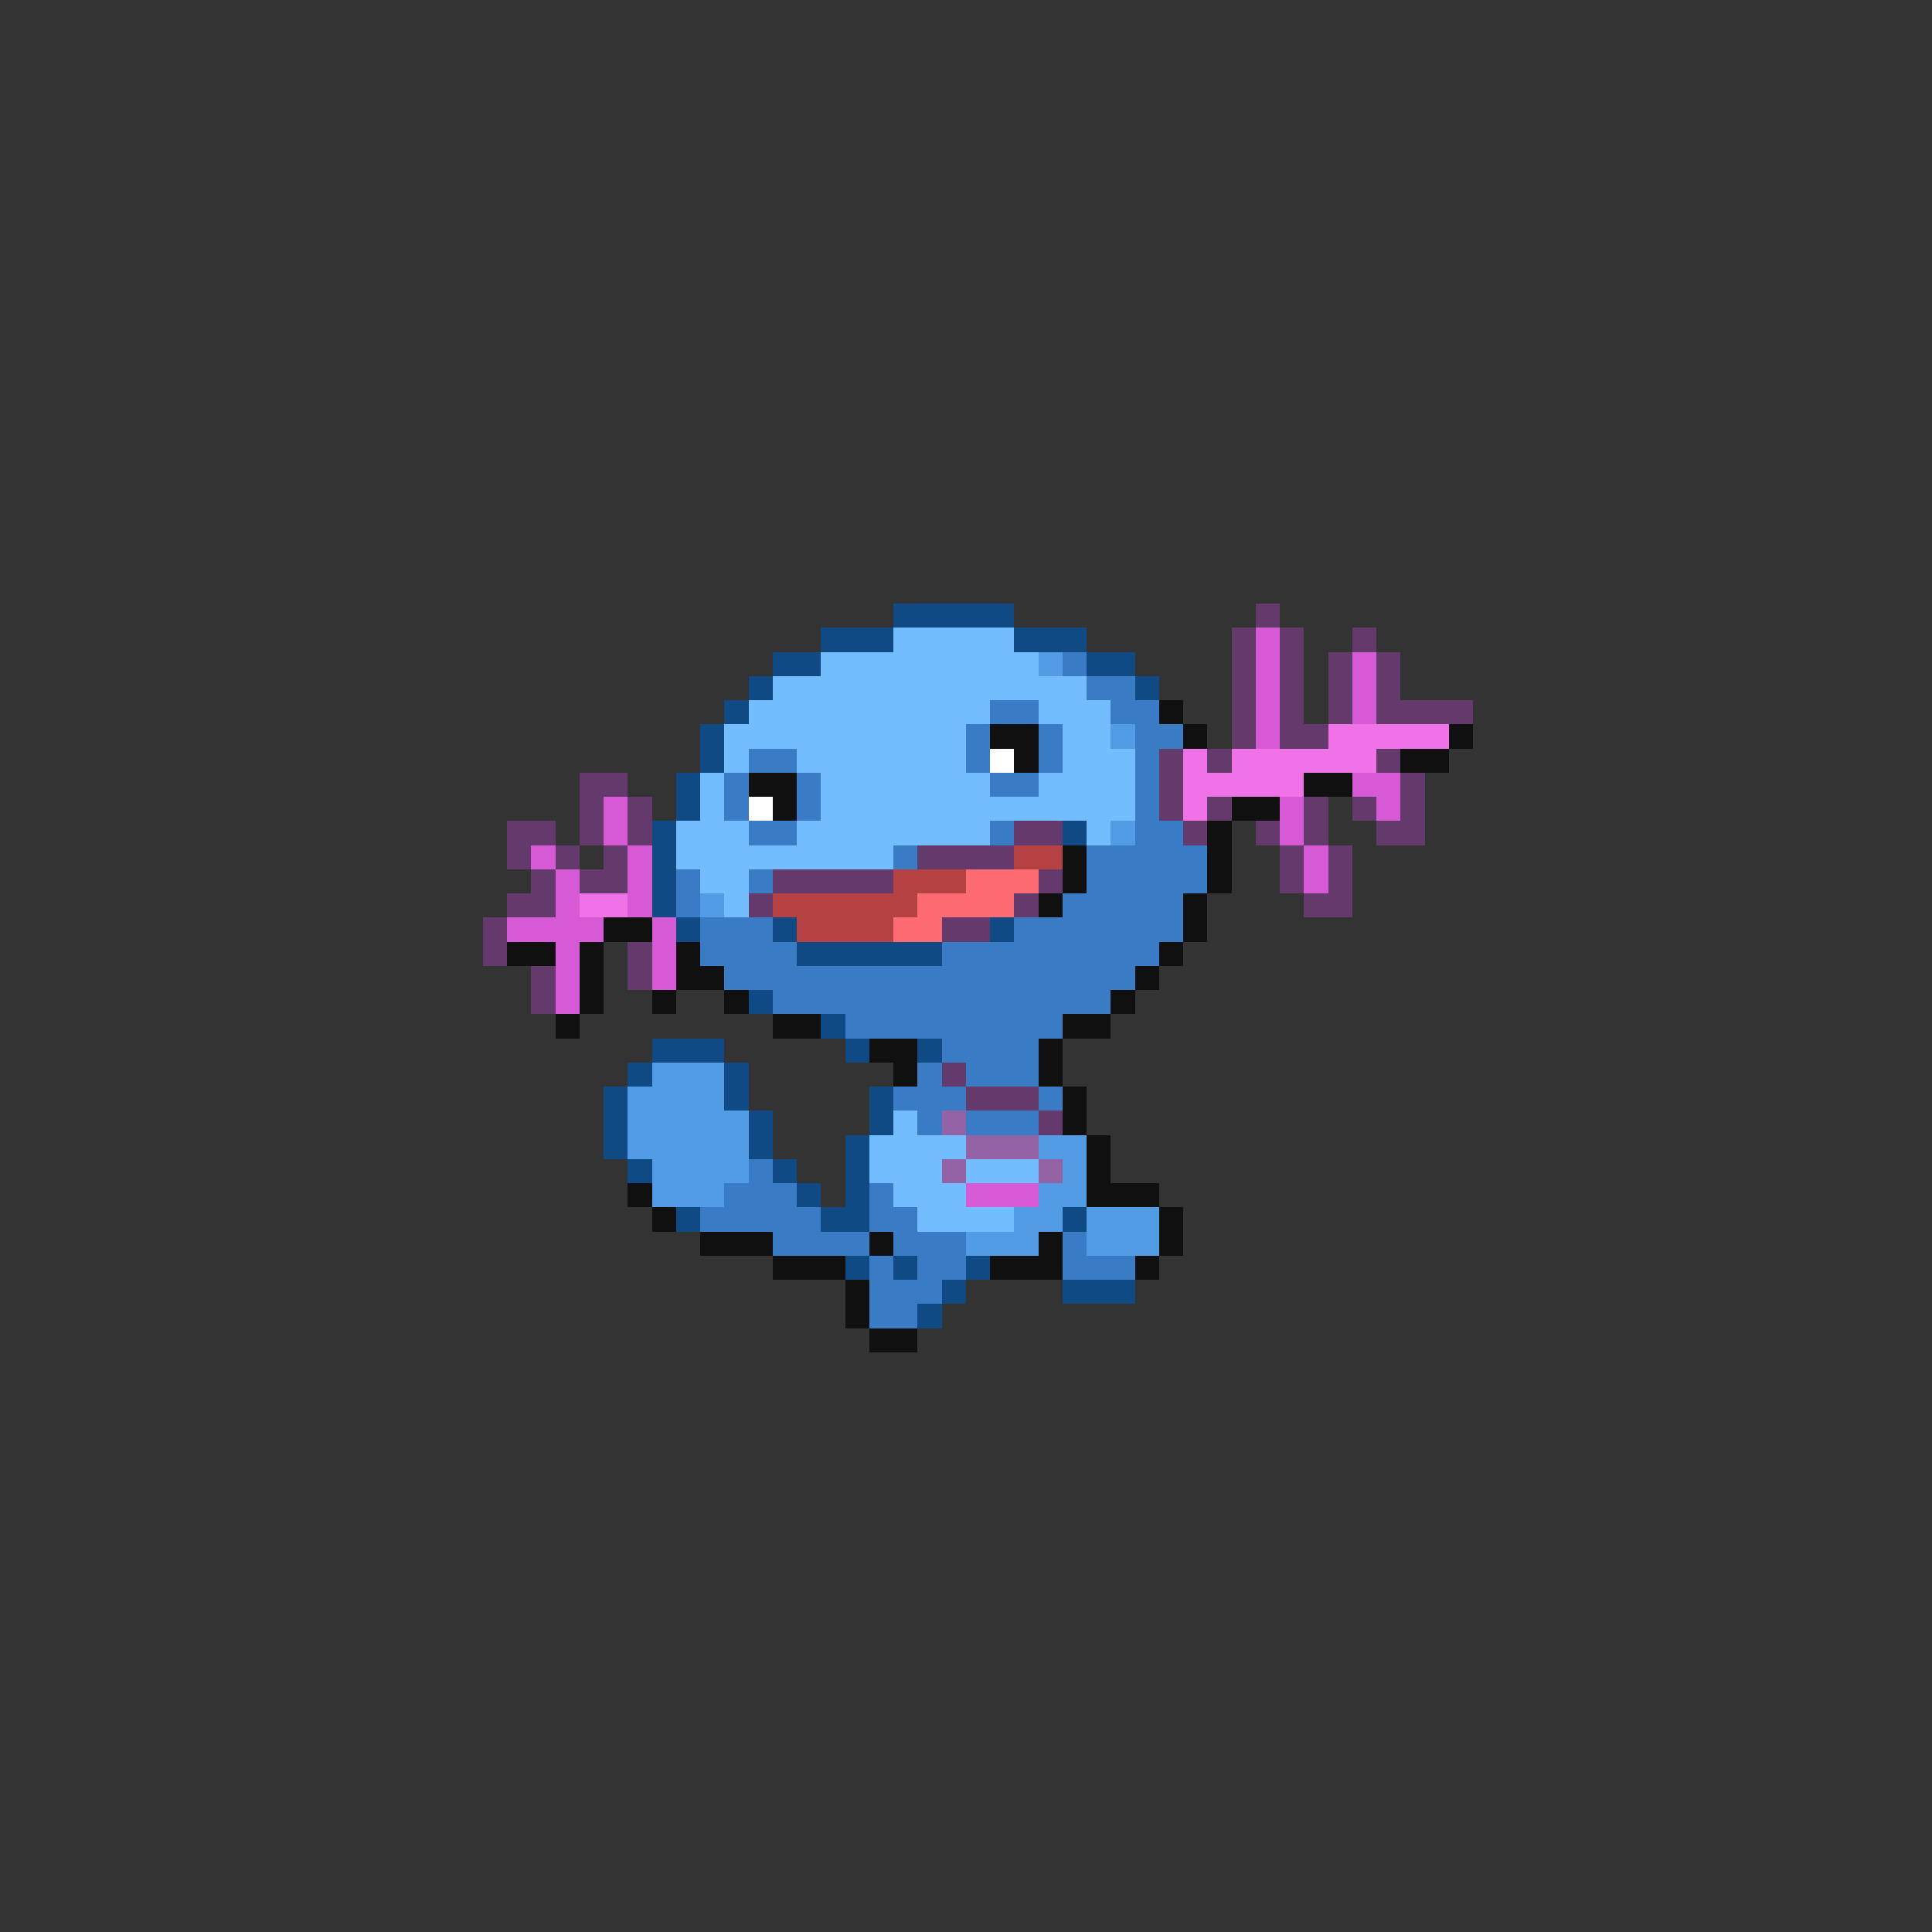 <svg xmlns="http://www.w3.org/2000/svg" viewBox="0 -0.5 80 80" shape-rendering="crispEdges">
<rect x="0" y="-0.5" width="80" height="80" fill="#333333" stroke="none"/>
<path stroke="#104a84" d="M37 25h5M34 26h3M42 26h3M32 27h2M45 27h2M31 28h1M47 28h1M30 29h1M29 30h1M29 31h1M28 32h1M28 33h1M27 34h1M44 34h1M27 35h1M27 36h1M27 37h1M28 38h1M32 38h1M41 38h1M33 39h6M31 41h1M34 42h1M27 43h3M35 43h1M38 43h1M26 44h1M30 44h1M25 45h1M30 45h1M36 45h1M25 46h1M31 46h1M36 46h1M25 47h1M31 47h1M35 47h1M26 48h1M32 48h1M35 48h1M33 49h1M35 49h1M28 50h1M34 50h2M44 50h1M35 52h1M37 52h1M40 52h1M39 53h1M44 53h3M38 54h1" />
<path stroke="#633a6b" d="M52 25h1M51 26h1M53 26h1M56 26h1M51 27h1M53 27h1M55 27h1M57 27h1M51 28h1M53 28h1M55 28h1M57 28h1M51 29h1M53 29h1M55 29h1M57 29h4M51 30h1M53 30h2M48 31h1M50 31h1M57 31h1M24 32h2M48 32h1M58 32h1M24 33h1M26 33h1M48 33h1M50 33h1M54 33h1M56 33h1M58 33h1M21 34h2M24 34h1M26 34h1M42 34h2M49 34h1M52 34h1M54 34h1M57 34h2M21 35h1M23 35h1M25 35h1M38 35h4M53 35h1M55 35h1M22 36h1M24 36h2M32 36h5M43 36h1M53 36h1M55 36h1M21 37h2M31 37h1M42 37h1M54 37h2M20 38h1M39 38h2M20 39h1M26 39h1M22 40h1M26 40h1M22 41h1M39 44h1M40 45h3M43 46h1" />
<path stroke="#73bdff" d="M37 26h5M34 27h9M32 28h13M31 29h10M43 29h3M30 30h10M44 30h2M30 31h1M33 31h7M44 31h3M29 32h1M34 32h7M43 32h4M29 33h1M34 33h13M28 34h3M33 34h8M45 34h1M28 35h9M29 36h2M30 37h1M37 46h1M36 47h4M36 48h3M40 48h3M37 49h3M38 50h4" />
<path stroke="#d65ad6" d="M52 26h1M52 27h1M56 27h1M52 28h1M56 28h1M52 29h1M56 29h1M52 30h1M56 32h2M25 33h1M53 33h1M57 33h1M25 34h1M53 34h1M22 35h1M26 35h1M54 35h1M23 36h1M26 36h1M54 36h1M23 37h1M26 37h1M21 38h4M27 38h1M23 39h1M27 39h1M23 40h1M27 40h1M23 41h1M40 49h3" />
<path stroke="#529ce6" d="M43 27h1M46 30h1M46 34h1M29 37h1M27 44h3M26 45h4M26 46h5M26 47h5M43 47h2M27 48h4M44 48h1M27 49h3M43 49h2M42 50h2M45 50h3M40 51h3M45 51h3" />
<path stroke="#3a7bc5" d="M44 27h1M45 28h2M41 29h2M46 29h2M40 30h1M43 30h1M47 30h2M31 31h2M40 31h1M43 31h1M47 31h1M30 32h1M33 32h1M41 32h2M47 32h1M30 33h1M33 33h1M47 33h1M31 34h2M41 34h1M47 34h2M37 35h1M45 35h5M28 36h1M31 36h1M45 36h5M28 37h1M44 37h5M29 38h3M42 38h7M29 39h4M39 39h9M30 40h17M32 41h14M35 42h9M39 43h4M38 44h1M40 44h3M37 45h3M43 45h1M38 46h1M40 46h3M31 48h1M30 49h3M36 49h1M29 50h5M36 50h2M32 51h4M37 51h3M44 51h1M36 52h1M38 52h2M44 52h3M36 53h3M36 54h2" />
<path stroke="#101010" d="M48 29h1M41 30h2M49 30h1M60 30h1M42 31h1M58 31h2M31 32h2M54 32h2M32 33h1M51 33h2M50 34h1M44 35h1M50 35h1M44 36h1M50 36h1M43 37h1M49 37h1M25 38h2M49 38h1M21 39h2M24 39h1M28 39h1M48 39h1M24 40h1M28 40h2M47 40h1M24 41h1M27 41h1M30 41h1M46 41h1M23 42h1M32 42h2M44 42h2M36 43h2M43 43h1M37 44h1M43 44h1M44 45h1M44 46h1M45 47h1M45 48h1M26 49h1M45 49h3M27 50h1M48 50h1M29 51h3M36 51h1M43 51h1M48 51h1M32 52h3M41 52h3M47 52h1M35 53h1M35 54h1M36 55h2" />
<path stroke="#ef73e6" d="M55 30h5M49 31h1M51 31h6M49 32h5M49 33h1M24 37h2" />
<path stroke="#ffffff" d="M41 31h1M31 33h1" />
<path stroke="#b54242" d="M42 35h2M37 36h3M32 37h6M33 38h4" />
<path stroke="#ff6b73" d="M40 36h3M38 37h4M37 38h2" />
<path stroke="#9463a5" d="M39 46h1M40 47h3M39 48h1M43 48h1" />
</svg>